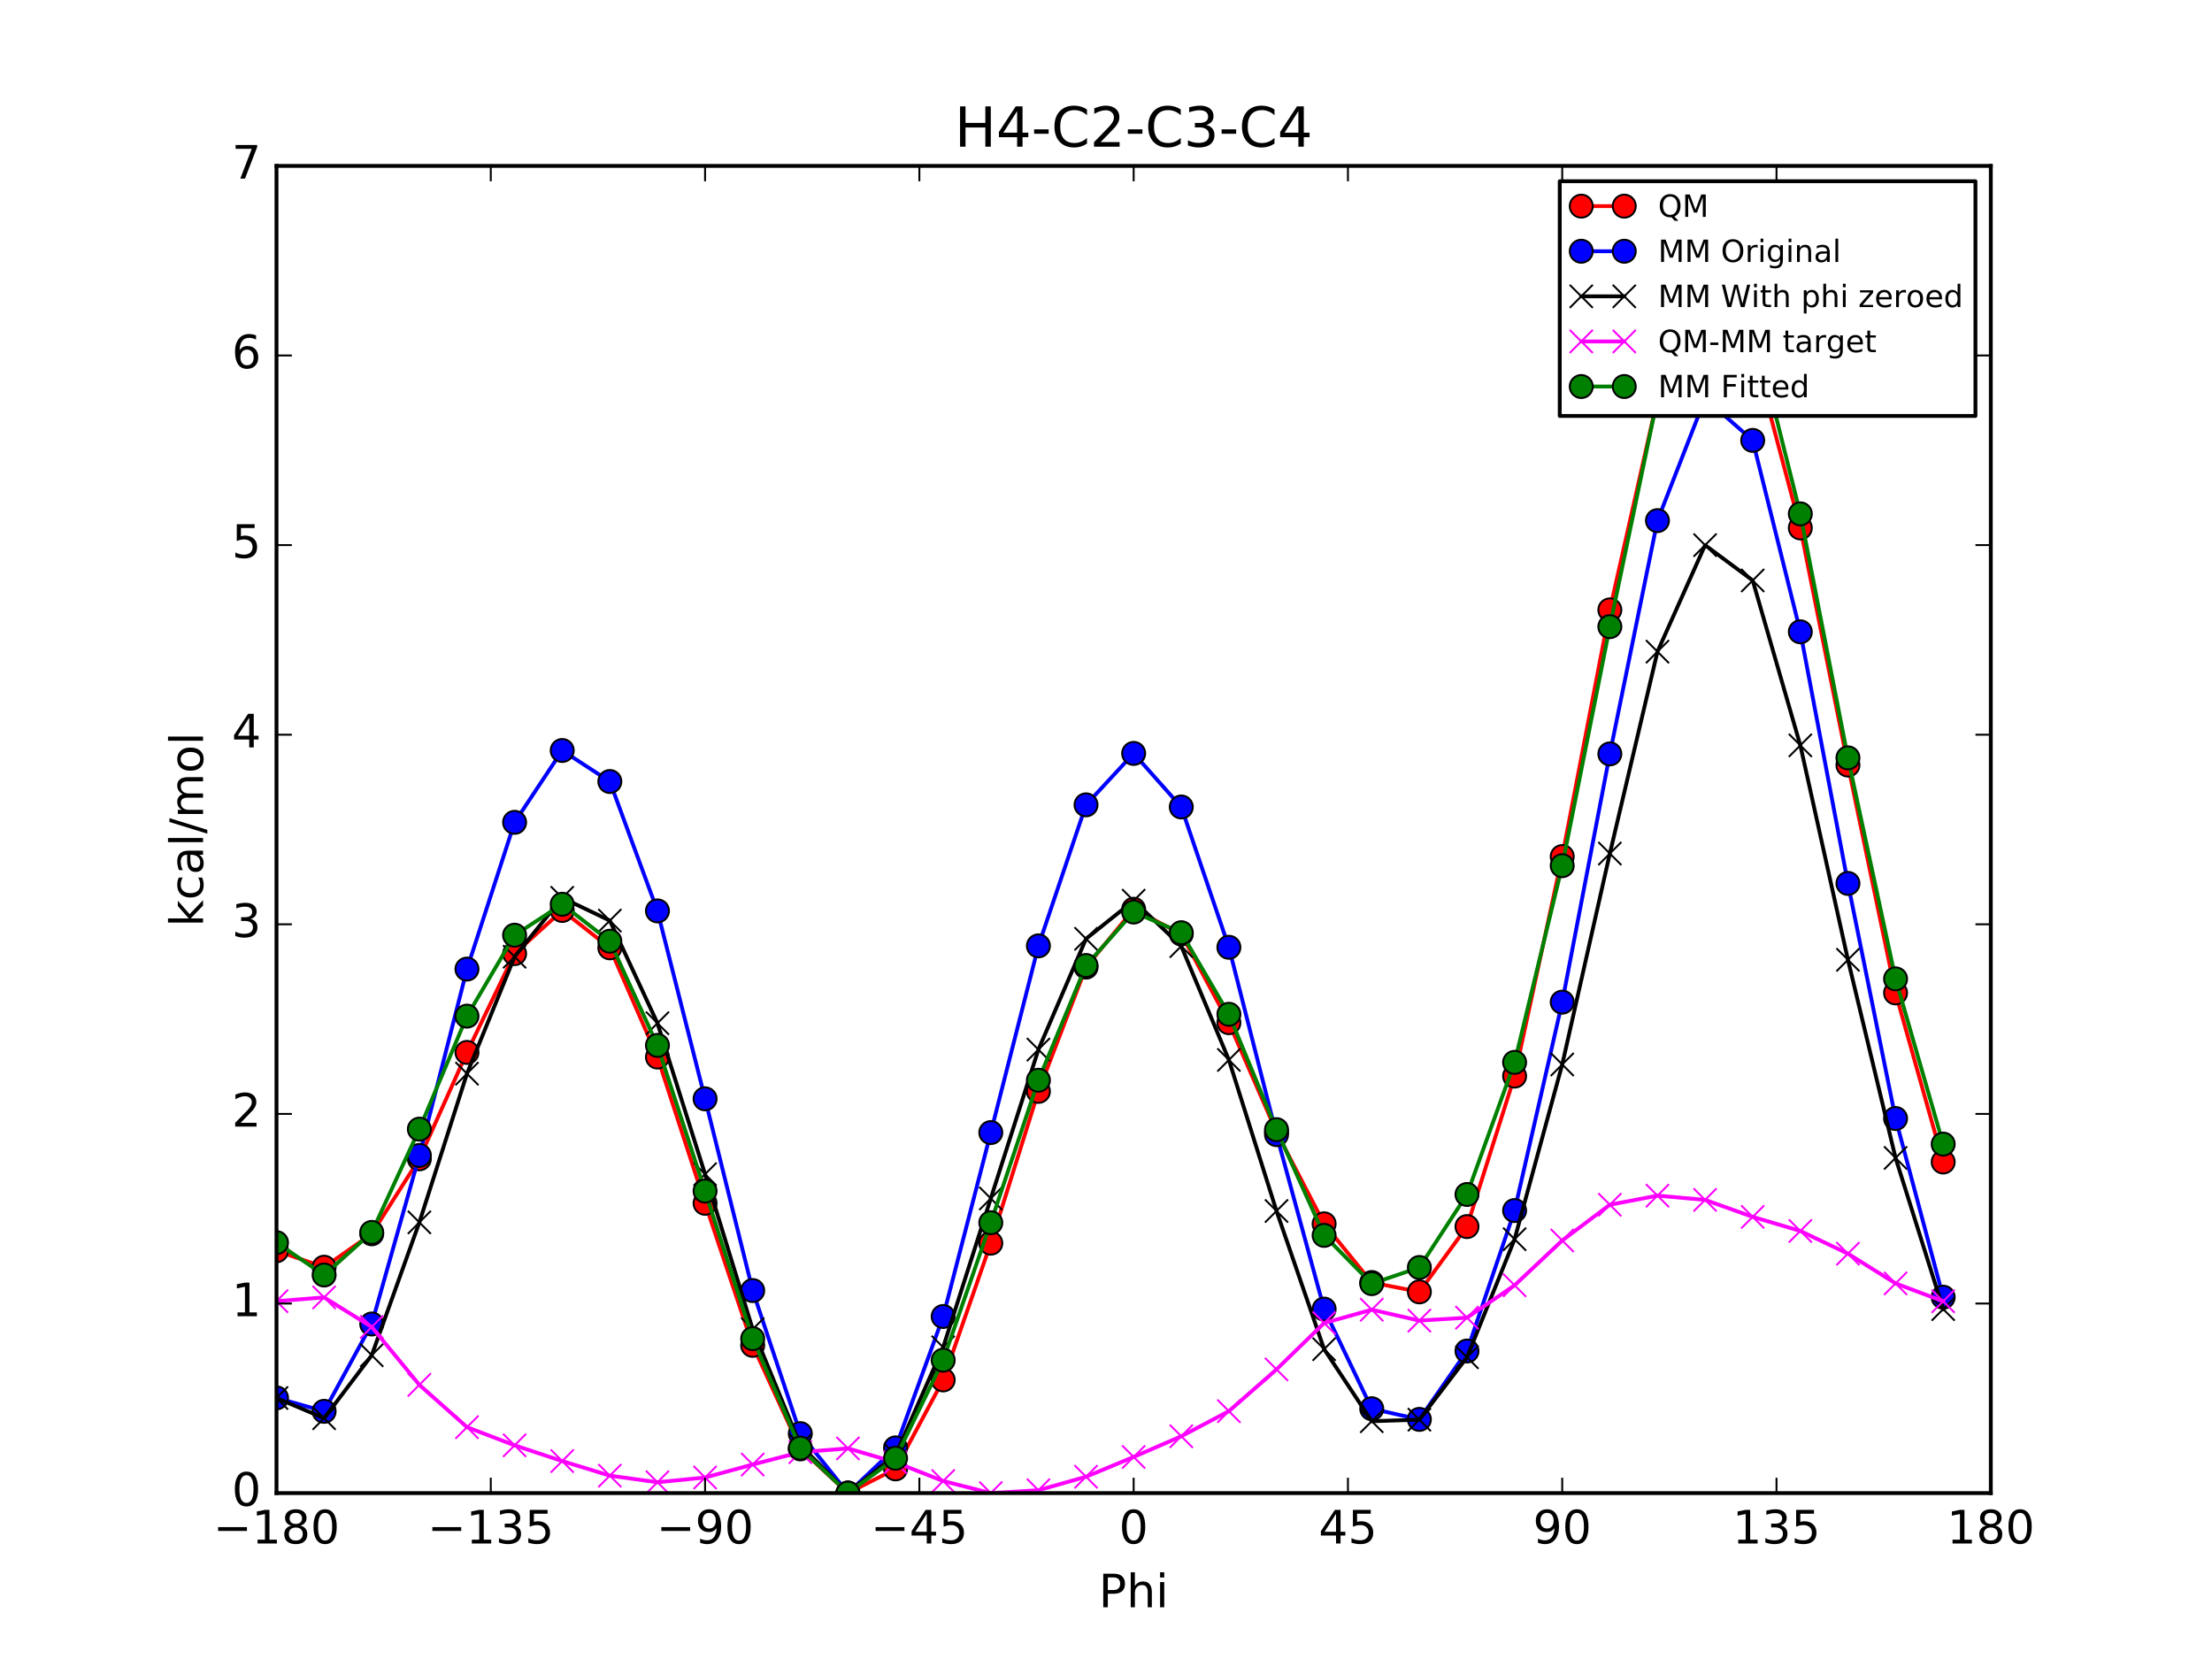 <?xml version="1.0" encoding="utf-8" standalone="no"?>
<!DOCTYPE svg PUBLIC "-//W3C//DTD SVG 1.1//EN"
  "http://www.w3.org/Graphics/SVG/1.1/DTD/svg11.dtd">
<!-- Created with matplotlib (http://matplotlib.org/) -->
<svg height="432pt" version="1.1" viewBox="0 0 576 432" width="576pt" xmlns="http://www.w3.org/2000/svg" xmlns:xlink="http://www.w3.org/1999/xlink">
 <defs>
  <style type="text/css">
*{stroke-linecap:butt;stroke-linejoin:round;stroke-miterlimit:100000;}
  </style>
 </defs>
 <g id="figure_1">
  <g id="patch_1">
   <path d="M 0 432 
L 576 432 
L 576 0 
L 0 0 
z
" style="fill:#ffffff;"/>
  </g>
  <g id="axes_1">
   <g id="patch_2">
    <path d="M 72 388.8 
L 518.4 388.8 
L 518.4 43.2 
L 72 43.2 
z
" style="fill:#ffffff;"/>
   </g>
   <g id="line2d_1">
    <path clip-path="url(#pa24bb2ac75)" d="M 72.001 325.702 
L 84.4 329.98 
L 96.8 321.279 
L 109.2 301.755 
L 121.6 274.045 
L 134 248.321 
L 146.4 237.086 
L 158.8 246.816 
L 171.2 275.254 
L 183.6 313.335 
L 196 350.327 
L 208.4 377.289 
L 220.8 388.8 
L 233.2 382.493 
L 245.6 359.33 
L 258 323.714 
L 270.4 284.196 
L 282.8 251.837 
L 295.2 236.767 
L 307.6 243.211 
L 320 266.309 
L 332.4 294.768 
L 344.8 318.684 
L 357.2 333.966 
L 369.6 336.401 
L 382 319.396 
L 394.4 280.214 
L 406.8 223.044 
L 419.2 158.812 
L 431.6 103.874 
L 444 77.238 
L 456.4 90.86 
L 468.8 137.468 
L 481.2 199.222 
L 493.6 258.554 
L 506 302.582 
" style="fill:none;stroke:#ff0000;stroke-linecap:square;"/>
    <defs>
     <path d="M 0 3 
C 0.796 3 1.559 2.684 2.121 2.121 
C 2.684 1.559 3 0.796 3 0 
C 3 -0.796 2.684 -1.559 2.121 -2.121 
C 1.559 -2.684 0.796 -3 0 -3 
C -0.796 -3 -1.559 -2.684 -2.121 -2.121 
C -2.684 -1.559 -3 -0.796 -3 0 
C -3 0.796 -2.684 1.559 -2.121 2.121 
C -1.559 2.684 -0.796 3 0 3 
z
" id="m7b9dcae4c7" style="stroke:#000000;stroke-width:0.5;"/>
    </defs>
    <g clip-path="url(#pa24bb2ac75)">
     <use style="fill:#ff0000;stroke:#000000;stroke-width:0.5;" x="72.001" xlink:href="#m7b9dcae4c7" y="325.702"/>
     <use style="fill:#ff0000;stroke:#000000;stroke-width:0.5;" x="84.4" xlink:href="#m7b9dcae4c7" y="329.98"/>
     <use style="fill:#ff0000;stroke:#000000;stroke-width:0.5;" x="96.8" xlink:href="#m7b9dcae4c7" y="321.279"/>
     <use style="fill:#ff0000;stroke:#000000;stroke-width:0.5;" x="109.2" xlink:href="#m7b9dcae4c7" y="301.755"/>
     <use style="fill:#ff0000;stroke:#000000;stroke-width:0.5;" x="121.6" xlink:href="#m7b9dcae4c7" y="274.045"/>
     <use style="fill:#ff0000;stroke:#000000;stroke-width:0.5;" x="134" xlink:href="#m7b9dcae4c7" y="248.321"/>
     <use style="fill:#ff0000;stroke:#000000;stroke-width:0.5;" x="146.4" xlink:href="#m7b9dcae4c7" y="237.086"/>
     <use style="fill:#ff0000;stroke:#000000;stroke-width:0.5;" x="158.8" xlink:href="#m7b9dcae4c7" y="246.816"/>
     <use style="fill:#ff0000;stroke:#000000;stroke-width:0.5;" x="171.2" xlink:href="#m7b9dcae4c7" y="275.254"/>
     <use style="fill:#ff0000;stroke:#000000;stroke-width:0.5;" x="183.6" xlink:href="#m7b9dcae4c7" y="313.335"/>
     <use style="fill:#ff0000;stroke:#000000;stroke-width:0.5;" x="196" xlink:href="#m7b9dcae4c7" y="350.327"/>
     <use style="fill:#ff0000;stroke:#000000;stroke-width:0.5;" x="208.4" xlink:href="#m7b9dcae4c7" y="377.289"/>
     <use style="fill:#ff0000;stroke:#000000;stroke-width:0.5;" x="220.8" xlink:href="#m7b9dcae4c7" y="388.8"/>
     <use style="fill:#ff0000;stroke:#000000;stroke-width:0.5;" x="233.2" xlink:href="#m7b9dcae4c7" y="382.493"/>
     <use style="fill:#ff0000;stroke:#000000;stroke-width:0.5;" x="245.6" xlink:href="#m7b9dcae4c7" y="359.33"/>
     <use style="fill:#ff0000;stroke:#000000;stroke-width:0.5;" x="258" xlink:href="#m7b9dcae4c7" y="323.714"/>
     <use style="fill:#ff0000;stroke:#000000;stroke-width:0.5;" x="270.4" xlink:href="#m7b9dcae4c7" y="284.196"/>
     <use style="fill:#ff0000;stroke:#000000;stroke-width:0.5;" x="282.8" xlink:href="#m7b9dcae4c7" y="251.837"/>
     <use style="fill:#ff0000;stroke:#000000;stroke-width:0.5;" x="295.2" xlink:href="#m7b9dcae4c7" y="236.767"/>
     <use style="fill:#ff0000;stroke:#000000;stroke-width:0.5;" x="307.6" xlink:href="#m7b9dcae4c7" y="243.211"/>
     <use style="fill:#ff0000;stroke:#000000;stroke-width:0.5;" x="320" xlink:href="#m7b9dcae4c7" y="266.309"/>
     <use style="fill:#ff0000;stroke:#000000;stroke-width:0.5;" x="332.4" xlink:href="#m7b9dcae4c7" y="294.768"/>
     <use style="fill:#ff0000;stroke:#000000;stroke-width:0.5;" x="344.8" xlink:href="#m7b9dcae4c7" y="318.684"/>
     <use style="fill:#ff0000;stroke:#000000;stroke-width:0.5;" x="357.2" xlink:href="#m7b9dcae4c7" y="333.966"/>
     <use style="fill:#ff0000;stroke:#000000;stroke-width:0.5;" x="369.6" xlink:href="#m7b9dcae4c7" y="336.401"/>
     <use style="fill:#ff0000;stroke:#000000;stroke-width:0.5;" x="382" xlink:href="#m7b9dcae4c7" y="319.396"/>
     <use style="fill:#ff0000;stroke:#000000;stroke-width:0.5;" x="394.4" xlink:href="#m7b9dcae4c7" y="280.214"/>
     <use style="fill:#ff0000;stroke:#000000;stroke-width:0.5;" x="406.8" xlink:href="#m7b9dcae4c7" y="223.044"/>
     <use style="fill:#ff0000;stroke:#000000;stroke-width:0.5;" x="419.2" xlink:href="#m7b9dcae4c7" y="158.812"/>
     <use style="fill:#ff0000;stroke:#000000;stroke-width:0.5;" x="431.6" xlink:href="#m7b9dcae4c7" y="103.874"/>
     <use style="fill:#ff0000;stroke:#000000;stroke-width:0.5;" x="444" xlink:href="#m7b9dcae4c7" y="77.238"/>
     <use style="fill:#ff0000;stroke:#000000;stroke-width:0.5;" x="456.4" xlink:href="#m7b9dcae4c7" y="90.86"/>
     <use style="fill:#ff0000;stroke:#000000;stroke-width:0.5;" x="468.8" xlink:href="#m7b9dcae4c7" y="137.468"/>
     <use style="fill:#ff0000;stroke:#000000;stroke-width:0.5;" x="481.2" xlink:href="#m7b9dcae4c7" y="199.222"/>
     <use style="fill:#ff0000;stroke:#000000;stroke-width:0.5;" x="493.6" xlink:href="#m7b9dcae4c7" y="258.554"/>
     <use style="fill:#ff0000;stroke:#000000;stroke-width:0.5;" x="506" xlink:href="#m7b9dcae4c7" y="302.582"/>
    </g>
   </g>
   <g id="line2d_2">
    <path clip-path="url(#pa24bb2ac75)" d="M 72.001 364.007 
L 84.4 367.505 
L 96.8 344.767 
L 109.2 300.874 
L 121.6 252.345 
L 134 214.135 
L 146.4 195.425 
L 158.8 203.505 
L 171.2 237.196 
L 183.6 286.13 
L 196 336.056 
L 208.4 373.312 
L 220.8 388.8 
L 233.2 377.024 
L 245.6 342.811 
L 258 294.916 
L 270.4 246.3 
L 282.8 209.579 
L 295.2 196.187 
L 307.6 210.136 
L 320 246.672 
L 332.4 295.452 
L 344.8 340.885 
L 357.2 366.83 
L 369.6 369.603 
L 382 351.805 
L 394.4 315.22 
L 406.8 260.954 
L 419.2 196.314 
L 431.6 135.568 
L 444 103.762 
L 456.4 114.676 
L 468.8 164.517 
L 481.2 230.038 
L 493.6 291.253 
L 506 337.783 
" style="fill:none;stroke:#0000ff;stroke-linecap:square;"/>
    <defs>
     <path d="M 0 3 
C 0.796 3 1.559 2.684 2.121 2.121 
C 2.684 1.559 3 0.796 3 0 
C 3 -0.796 2.684 -1.559 2.121 -2.121 
C 1.559 -2.684 0.796 -3 0 -3 
C -0.796 -3 -1.559 -2.684 -2.121 -2.121 
C -2.684 -1.559 -3 -0.796 -3 0 
C -3 0.796 -2.684 1.559 -2.121 2.121 
C -1.559 2.684 -0.796 3 0 3 
z
" id="m15b3f50409" style="stroke:#000000;stroke-width:0.5;"/>
    </defs>
    <g clip-path="url(#pa24bb2ac75)">
     <use style="fill:#0000ff;stroke:#000000;stroke-width:0.5;" x="72.001" xlink:href="#m15b3f50409" y="364.007"/>
     <use style="fill:#0000ff;stroke:#000000;stroke-width:0.5;" x="84.4" xlink:href="#m15b3f50409" y="367.505"/>
     <use style="fill:#0000ff;stroke:#000000;stroke-width:0.5;" x="96.8" xlink:href="#m15b3f50409" y="344.767"/>
     <use style="fill:#0000ff;stroke:#000000;stroke-width:0.5;" x="109.2" xlink:href="#m15b3f50409" y="300.874"/>
     <use style="fill:#0000ff;stroke:#000000;stroke-width:0.5;" x="121.6" xlink:href="#m15b3f50409" y="252.345"/>
     <use style="fill:#0000ff;stroke:#000000;stroke-width:0.5;" x="134" xlink:href="#m15b3f50409" y="214.135"/>
     <use style="fill:#0000ff;stroke:#000000;stroke-width:0.5;" x="146.4" xlink:href="#m15b3f50409" y="195.425"/>
     <use style="fill:#0000ff;stroke:#000000;stroke-width:0.5;" x="158.8" xlink:href="#m15b3f50409" y="203.505"/>
     <use style="fill:#0000ff;stroke:#000000;stroke-width:0.5;" x="171.2" xlink:href="#m15b3f50409" y="237.196"/>
     <use style="fill:#0000ff;stroke:#000000;stroke-width:0.5;" x="183.6" xlink:href="#m15b3f50409" y="286.13"/>
     <use style="fill:#0000ff;stroke:#000000;stroke-width:0.5;" x="196" xlink:href="#m15b3f50409" y="336.056"/>
     <use style="fill:#0000ff;stroke:#000000;stroke-width:0.5;" x="208.4" xlink:href="#m15b3f50409" y="373.312"/>
     <use style="fill:#0000ff;stroke:#000000;stroke-width:0.5;" x="220.8" xlink:href="#m15b3f50409" y="388.8"/>
     <use style="fill:#0000ff;stroke:#000000;stroke-width:0.5;" x="233.2" xlink:href="#m15b3f50409" y="377.024"/>
     <use style="fill:#0000ff;stroke:#000000;stroke-width:0.5;" x="245.6" xlink:href="#m15b3f50409" y="342.811"/>
     <use style="fill:#0000ff;stroke:#000000;stroke-width:0.5;" x="258" xlink:href="#m15b3f50409" y="294.916"/>
     <use style="fill:#0000ff;stroke:#000000;stroke-width:0.5;" x="270.4" xlink:href="#m15b3f50409" y="246.3"/>
     <use style="fill:#0000ff;stroke:#000000;stroke-width:0.5;" x="282.8" xlink:href="#m15b3f50409" y="209.579"/>
     <use style="fill:#0000ff;stroke:#000000;stroke-width:0.5;" x="295.2" xlink:href="#m15b3f50409" y="196.187"/>
     <use style="fill:#0000ff;stroke:#000000;stroke-width:0.5;" x="307.6" xlink:href="#m15b3f50409" y="210.136"/>
     <use style="fill:#0000ff;stroke:#000000;stroke-width:0.5;" x="320" xlink:href="#m15b3f50409" y="246.672"/>
     <use style="fill:#0000ff;stroke:#000000;stroke-width:0.5;" x="332.4" xlink:href="#m15b3f50409" y="295.452"/>
     <use style="fill:#0000ff;stroke:#000000;stroke-width:0.5;" x="344.8" xlink:href="#m15b3f50409" y="340.885"/>
     <use style="fill:#0000ff;stroke:#000000;stroke-width:0.5;" x="357.2" xlink:href="#m15b3f50409" y="366.83"/>
     <use style="fill:#0000ff;stroke:#000000;stroke-width:0.5;" x="369.6" xlink:href="#m15b3f50409" y="369.603"/>
     <use style="fill:#0000ff;stroke:#000000;stroke-width:0.5;" x="382" xlink:href="#m15b3f50409" y="351.805"/>
     <use style="fill:#0000ff;stroke:#000000;stroke-width:0.5;" x="394.4" xlink:href="#m15b3f50409" y="315.22"/>
     <use style="fill:#0000ff;stroke:#000000;stroke-width:0.5;" x="406.8" xlink:href="#m15b3f50409" y="260.954"/>
     <use style="fill:#0000ff;stroke:#000000;stroke-width:0.5;" x="419.2" xlink:href="#m15b3f50409" y="196.314"/>
     <use style="fill:#0000ff;stroke:#000000;stroke-width:0.5;" x="431.6" xlink:href="#m15b3f50409" y="135.568"/>
     <use style="fill:#0000ff;stroke:#000000;stroke-width:0.5;" x="444" xlink:href="#m15b3f50409" y="103.762"/>
     <use style="fill:#0000ff;stroke:#000000;stroke-width:0.5;" x="456.4" xlink:href="#m15b3f50409" y="114.676"/>
     <use style="fill:#0000ff;stroke:#000000;stroke-width:0.5;" x="468.8" xlink:href="#m15b3f50409" y="164.517"/>
     <use style="fill:#0000ff;stroke:#000000;stroke-width:0.5;" x="481.2" xlink:href="#m15b3f50409" y="230.038"/>
     <use style="fill:#0000ff;stroke:#000000;stroke-width:0.5;" x="493.6" xlink:href="#m15b3f50409" y="291.253"/>
     <use style="fill:#0000ff;stroke:#000000;stroke-width:0.5;" x="506" xlink:href="#m15b3f50409" y="337.783"/>
    </g>
   </g>
   <g id="line2d_3">
    <path clip-path="url(#pa24bb2ac75)" d="M 72.001 364.039 
L 84.4 369.301 
L 96.8 352.906 
L 109.2 318.3 
L 121.6 279.575 
L 134 249.123 
L 146.4 233.786 
L 158.8 239.722 
L 171.2 266.44 
L 183.6 305.758 
L 196 346.128 
L 208.4 376.309 
L 220.8 388.8 
L 233.2 378.867 
L 245.6 350.832 
L 258 312.075 
L 270.4 273.307 
L 282.8 244.458 
L 295.2 234.538 
L 307.6 246.372 
L 320 276.003 
L 332.4 315.341 
L 344.8 351.328 
L 357.2 370.082 
L 369.6 369.68 
L 382 353.437 
L 394.4 322.684 
L 406.8 277.186 
L 419.2 222.26 
L 431.6 169.689 
L 444 141.95 
L 456.4 151.148 
L 468.8 194.088 
L 481.2 249.928 
L 493.6 301.52 
L 506 340.896 
" style="fill:none;stroke:#000000;stroke-linecap:square;"/>
    <defs>
     <path d="M -3 3 
L 3 -3 
M -3 -3 
L 3 3 
" id="m442ed55a92" style="stroke:#000000;stroke-width:0.5;"/>
    </defs>
    <g clip-path="url(#pa24bb2ac75)">
     <use style="stroke:#000000;stroke-width:0.5;" x="72.001" xlink:href="#m442ed55a92" y="364.039"/>
     <use style="stroke:#000000;stroke-width:0.5;" x="84.4" xlink:href="#m442ed55a92" y="369.301"/>
     <use style="stroke:#000000;stroke-width:0.5;" x="96.8" xlink:href="#m442ed55a92" y="352.906"/>
     <use style="stroke:#000000;stroke-width:0.5;" x="109.2" xlink:href="#m442ed55a92" y="318.3"/>
     <use style="stroke:#000000;stroke-width:0.5;" x="121.6" xlink:href="#m442ed55a92" y="279.575"/>
     <use style="stroke:#000000;stroke-width:0.5;" x="134" xlink:href="#m442ed55a92" y="249.123"/>
     <use style="stroke:#000000;stroke-width:0.5;" x="146.4" xlink:href="#m442ed55a92" y="233.786"/>
     <use style="stroke:#000000;stroke-width:0.5;" x="158.8" xlink:href="#m442ed55a92" y="239.722"/>
     <use style="stroke:#000000;stroke-width:0.5;" x="171.2" xlink:href="#m442ed55a92" y="266.44"/>
     <use style="stroke:#000000;stroke-width:0.5;" x="183.6" xlink:href="#m442ed55a92" y="305.758"/>
     <use style="stroke:#000000;stroke-width:0.5;" x="196" xlink:href="#m442ed55a92" y="346.128"/>
     <use style="stroke:#000000;stroke-width:0.5;" x="208.4" xlink:href="#m442ed55a92" y="376.309"/>
     <use style="stroke:#000000;stroke-width:0.5;" x="220.8" xlink:href="#m442ed55a92" y="388.8"/>
     <use style="stroke:#000000;stroke-width:0.5;" x="233.2" xlink:href="#m442ed55a92" y="378.867"/>
     <use style="stroke:#000000;stroke-width:0.5;" x="245.6" xlink:href="#m442ed55a92" y="350.832"/>
     <use style="stroke:#000000;stroke-width:0.5;" x="258" xlink:href="#m442ed55a92" y="312.075"/>
     <use style="stroke:#000000;stroke-width:0.5;" x="270.4" xlink:href="#m442ed55a92" y="273.307"/>
     <use style="stroke:#000000;stroke-width:0.5;" x="282.8" xlink:href="#m442ed55a92" y="244.458"/>
     <use style="stroke:#000000;stroke-width:0.5;" x="295.2" xlink:href="#m442ed55a92" y="234.538"/>
     <use style="stroke:#000000;stroke-width:0.5;" x="307.6" xlink:href="#m442ed55a92" y="246.372"/>
     <use style="stroke:#000000;stroke-width:0.5;" x="320" xlink:href="#m442ed55a92" y="276.003"/>
     <use style="stroke:#000000;stroke-width:0.5;" x="332.4" xlink:href="#m442ed55a92" y="315.341"/>
     <use style="stroke:#000000;stroke-width:0.5;" x="344.8" xlink:href="#m442ed55a92" y="351.328"/>
     <use style="stroke:#000000;stroke-width:0.5;" x="357.2" xlink:href="#m442ed55a92" y="370.082"/>
     <use style="stroke:#000000;stroke-width:0.5;" x="369.6" xlink:href="#m442ed55a92" y="369.68"/>
     <use style="stroke:#000000;stroke-width:0.5;" x="382" xlink:href="#m442ed55a92" y="353.437"/>
     <use style="stroke:#000000;stroke-width:0.5;" x="394.4" xlink:href="#m442ed55a92" y="322.684"/>
     <use style="stroke:#000000;stroke-width:0.5;" x="406.8" xlink:href="#m442ed55a92" y="277.186"/>
     <use style="stroke:#000000;stroke-width:0.5;" x="419.2" xlink:href="#m442ed55a92" y="222.26"/>
     <use style="stroke:#000000;stroke-width:0.5;" x="431.6" xlink:href="#m442ed55a92" y="169.689"/>
     <use style="stroke:#000000;stroke-width:0.5;" x="444" xlink:href="#m442ed55a92" y="141.95"/>
     <use style="stroke:#000000;stroke-width:0.5;" x="456.4" xlink:href="#m442ed55a92" y="151.148"/>
     <use style="stroke:#000000;stroke-width:0.5;" x="468.8" xlink:href="#m442ed55a92" y="194.088"/>
     <use style="stroke:#000000;stroke-width:0.5;" x="481.2" xlink:href="#m442ed55a92" y="249.928"/>
     <use style="stroke:#000000;stroke-width:0.5;" x="493.6" xlink:href="#m442ed55a92" y="301.52"/>
     <use style="stroke:#000000;stroke-width:0.5;" x="506" xlink:href="#m442ed55a92" y="340.896"/>
    </g>
   </g>
   <g id="line2d_4">
    <path clip-path="url(#pa24bb2ac75)" d="M 72.001 338.823 
L 84.4 337.84 
L 96.8 345.534 
L 109.2 360.616 
L 121.6 371.631 
L 134 376.359 
L 146.4 380.46 
L 158.8 384.255 
L 171.2 385.975 
L 183.6 384.738 
L 196 381.359 
L 208.4 378.141 
L 220.8 377.161 
L 233.2 380.786 
L 245.6 385.659 
L 258 388.8 
L 270.4 388.05 
L 282.8 384.54 
L 295.2 379.39 
L 307.6 374 
L 320 367.467 
L 332.4 356.588 
L 344.8 344.517 
L 357.2 341.045 
L 369.6 343.882 
L 382 343.121 
L 394.4 334.691 
L 406.8 323.019 
L 419.2 313.712 
L 431.6 311.346 
L 444 312.448 
L 456.4 316.873 
L 468.8 320.541 
L 481.2 326.454 
L 493.6 334.195 
L 506 338.846 
" style="fill:none;stroke:#ff00ff;stroke-linecap:square;"/>
    <defs>
     <path d="M -3 3 
L 3 -3 
M -3 -3 
L 3 3 
" id="m77c1d9d7ff" style="stroke:#ff00ff;stroke-width:0.5;"/>
    </defs>
    <g clip-path="url(#pa24bb2ac75)">
     <use style="fill:#ff00ff;stroke:#ff00ff;stroke-width:0.5;" x="72.001" xlink:href="#m77c1d9d7ff" y="338.823"/>
     <use style="fill:#ff00ff;stroke:#ff00ff;stroke-width:0.5;" x="84.4" xlink:href="#m77c1d9d7ff" y="337.84"/>
     <use style="fill:#ff00ff;stroke:#ff00ff;stroke-width:0.5;" x="96.8" xlink:href="#m77c1d9d7ff" y="345.534"/>
     <use style="fill:#ff00ff;stroke:#ff00ff;stroke-width:0.5;" x="109.2" xlink:href="#m77c1d9d7ff" y="360.616"/>
     <use style="fill:#ff00ff;stroke:#ff00ff;stroke-width:0.5;" x="121.6" xlink:href="#m77c1d9d7ff" y="371.631"/>
     <use style="fill:#ff00ff;stroke:#ff00ff;stroke-width:0.5;" x="134" xlink:href="#m77c1d9d7ff" y="376.359"/>
     <use style="fill:#ff00ff;stroke:#ff00ff;stroke-width:0.5;" x="146.4" xlink:href="#m77c1d9d7ff" y="380.46"/>
     <use style="fill:#ff00ff;stroke:#ff00ff;stroke-width:0.5;" x="158.8" xlink:href="#m77c1d9d7ff" y="384.255"/>
     <use style="fill:#ff00ff;stroke:#ff00ff;stroke-width:0.5;" x="171.2" xlink:href="#m77c1d9d7ff" y="385.975"/>
     <use style="fill:#ff00ff;stroke:#ff00ff;stroke-width:0.5;" x="183.6" xlink:href="#m77c1d9d7ff" y="384.738"/>
     <use style="fill:#ff00ff;stroke:#ff00ff;stroke-width:0.5;" x="196" xlink:href="#m77c1d9d7ff" y="381.359"/>
     <use style="fill:#ff00ff;stroke:#ff00ff;stroke-width:0.5;" x="208.4" xlink:href="#m77c1d9d7ff" y="378.141"/>
     <use style="fill:#ff00ff;stroke:#ff00ff;stroke-width:0.5;" x="220.8" xlink:href="#m77c1d9d7ff" y="377.161"/>
     <use style="fill:#ff00ff;stroke:#ff00ff;stroke-width:0.5;" x="233.2" xlink:href="#m77c1d9d7ff" y="380.786"/>
     <use style="fill:#ff00ff;stroke:#ff00ff;stroke-width:0.5;" x="245.6" xlink:href="#m77c1d9d7ff" y="385.659"/>
     <use style="fill:#ff00ff;stroke:#ff00ff;stroke-width:0.5;" x="258" xlink:href="#m77c1d9d7ff" y="388.8"/>
     <use style="fill:#ff00ff;stroke:#ff00ff;stroke-width:0.5;" x="270.4" xlink:href="#m77c1d9d7ff" y="388.05"/>
     <use style="fill:#ff00ff;stroke:#ff00ff;stroke-width:0.5;" x="282.8" xlink:href="#m77c1d9d7ff" y="384.54"/>
     <use style="fill:#ff00ff;stroke:#ff00ff;stroke-width:0.5;" x="295.2" xlink:href="#m77c1d9d7ff" y="379.39"/>
     <use style="fill:#ff00ff;stroke:#ff00ff;stroke-width:0.5;" x="307.6" xlink:href="#m77c1d9d7ff" y="374"/>
     <use style="fill:#ff00ff;stroke:#ff00ff;stroke-width:0.5;" x="320" xlink:href="#m77c1d9d7ff" y="367.467"/>
     <use style="fill:#ff00ff;stroke:#ff00ff;stroke-width:0.5;" x="332.4" xlink:href="#m77c1d9d7ff" y="356.588"/>
     <use style="fill:#ff00ff;stroke:#ff00ff;stroke-width:0.5;" x="344.8" xlink:href="#m77c1d9d7ff" y="344.517"/>
     <use style="fill:#ff00ff;stroke:#ff00ff;stroke-width:0.5;" x="357.2" xlink:href="#m77c1d9d7ff" y="341.045"/>
     <use style="fill:#ff00ff;stroke:#ff00ff;stroke-width:0.5;" x="369.6" xlink:href="#m77c1d9d7ff" y="343.882"/>
     <use style="fill:#ff00ff;stroke:#ff00ff;stroke-width:0.5;" x="382" xlink:href="#m77c1d9d7ff" y="343.121"/>
     <use style="fill:#ff00ff;stroke:#ff00ff;stroke-width:0.5;" x="394.4" xlink:href="#m77c1d9d7ff" y="334.691"/>
     <use style="fill:#ff00ff;stroke:#ff00ff;stroke-width:0.5;" x="406.8" xlink:href="#m77c1d9d7ff" y="323.019"/>
     <use style="fill:#ff00ff;stroke:#ff00ff;stroke-width:0.5;" x="419.2" xlink:href="#m77c1d9d7ff" y="313.712"/>
     <use style="fill:#ff00ff;stroke:#ff00ff;stroke-width:0.5;" x="431.6" xlink:href="#m77c1d9d7ff" y="311.346"/>
     <use style="fill:#ff00ff;stroke:#ff00ff;stroke-width:0.5;" x="444" xlink:href="#m77c1d9d7ff" y="312.448"/>
     <use style="fill:#ff00ff;stroke:#ff00ff;stroke-width:0.5;" x="456.4" xlink:href="#m77c1d9d7ff" y="316.873"/>
     <use style="fill:#ff00ff;stroke:#ff00ff;stroke-width:0.5;" x="468.8" xlink:href="#m77c1d9d7ff" y="320.541"/>
     <use style="fill:#ff00ff;stroke:#ff00ff;stroke-width:0.5;" x="481.2" xlink:href="#m77c1d9d7ff" y="326.454"/>
     <use style="fill:#ff00ff;stroke:#ff00ff;stroke-width:0.5;" x="493.6" xlink:href="#m77c1d9d7ff" y="334.195"/>
     <use style="fill:#ff00ff;stroke:#ff00ff;stroke-width:0.5;" x="506" xlink:href="#m77c1d9d7ff" y="338.846"/>
    </g>
   </g>
   <g id="line2d_5">
    <path clip-path="url(#pa24bb2ac75)" d="M 72.001 323.587 
L 84.4 332.011 
L 96.8 320.914 
L 109.2 294.027 
L 121.6 264.601 
L 134 243.522 
L 146.4 235.462 
L 158.8 245.088 
L 171.2 272.219 
L 183.6 310.149 
L 196 348.583 
L 208.4 377.09 
L 220.8 388.8 
L 233.2 379.723 
L 245.6 354.186 
L 258 318.394 
L 270.4 281.291 
L 282.8 251.41 
L 295.2 237.495 
L 307.6 242.873 
L 320 264.116 
L 332.4 294.159 
L 344.8 321.691 
L 357.2 334.259 
L 369.6 330.05 
L 382 311.037 
L 394.4 276.632 
L 406.8 225.426 
L 419.2 163.176 
L 431.6 103.759 
L 444 72.697 
L 456.4 84.184 
L 468.8 133.811 
L 481.2 197.341 
L 493.6 254.894 
L 506 297.923 
" style="fill:none;stroke:#008000;stroke-linecap:square;"/>
    <defs>
     <path d="M 0 3 
C 0.796 3 1.559 2.684 2.121 2.121 
C 2.684 1.559 3 0.796 3 0 
C 3 -0.796 2.684 -1.559 2.121 -2.121 
C 1.559 -2.684 0.796 -3 0 -3 
C -0.796 -3 -1.559 -2.684 -2.121 -2.121 
C -2.684 -1.559 -3 -0.796 -3 0 
C -3 0.796 -2.684 1.559 -2.121 2.121 
C -1.559 2.684 -0.796 3 0 3 
z
" id="m6fa67afd11" style="stroke:#000000;stroke-width:0.5;"/>
    </defs>
    <g clip-path="url(#pa24bb2ac75)">
     <use style="fill:#008000;stroke:#000000;stroke-width:0.5;" x="72.001" xlink:href="#m6fa67afd11" y="323.587"/>
     <use style="fill:#008000;stroke:#000000;stroke-width:0.5;" x="84.4" xlink:href="#m6fa67afd11" y="332.011"/>
     <use style="fill:#008000;stroke:#000000;stroke-width:0.5;" x="96.8" xlink:href="#m6fa67afd11" y="320.914"/>
     <use style="fill:#008000;stroke:#000000;stroke-width:0.5;" x="109.2" xlink:href="#m6fa67afd11" y="294.027"/>
     <use style="fill:#008000;stroke:#000000;stroke-width:0.5;" x="121.6" xlink:href="#m6fa67afd11" y="264.601"/>
     <use style="fill:#008000;stroke:#000000;stroke-width:0.5;" x="134" xlink:href="#m6fa67afd11" y="243.522"/>
     <use style="fill:#008000;stroke:#000000;stroke-width:0.5;" x="146.4" xlink:href="#m6fa67afd11" y="235.462"/>
     <use style="fill:#008000;stroke:#000000;stroke-width:0.5;" x="158.8" xlink:href="#m6fa67afd11" y="245.088"/>
     <use style="fill:#008000;stroke:#000000;stroke-width:0.5;" x="171.2" xlink:href="#m6fa67afd11" y="272.219"/>
     <use style="fill:#008000;stroke:#000000;stroke-width:0.5;" x="183.6" xlink:href="#m6fa67afd11" y="310.149"/>
     <use style="fill:#008000;stroke:#000000;stroke-width:0.5;" x="196" xlink:href="#m6fa67afd11" y="348.583"/>
     <use style="fill:#008000;stroke:#000000;stroke-width:0.5;" x="208.4" xlink:href="#m6fa67afd11" y="377.09"/>
     <use style="fill:#008000;stroke:#000000;stroke-width:0.5;" x="220.8" xlink:href="#m6fa67afd11" y="388.8"/>
     <use style="fill:#008000;stroke:#000000;stroke-width:0.5;" x="233.2" xlink:href="#m6fa67afd11" y="379.723"/>
     <use style="fill:#008000;stroke:#000000;stroke-width:0.5;" x="245.6" xlink:href="#m6fa67afd11" y="354.186"/>
     <use style="fill:#008000;stroke:#000000;stroke-width:0.5;" x="258" xlink:href="#m6fa67afd11" y="318.394"/>
     <use style="fill:#008000;stroke:#000000;stroke-width:0.5;" x="270.4" xlink:href="#m6fa67afd11" y="281.291"/>
     <use style="fill:#008000;stroke:#000000;stroke-width:0.5;" x="282.8" xlink:href="#m6fa67afd11" y="251.41"/>
     <use style="fill:#008000;stroke:#000000;stroke-width:0.5;" x="295.2" xlink:href="#m6fa67afd11" y="237.495"/>
     <use style="fill:#008000;stroke:#000000;stroke-width:0.5;" x="307.6" xlink:href="#m6fa67afd11" y="242.873"/>
     <use style="fill:#008000;stroke:#000000;stroke-width:0.5;" x="320" xlink:href="#m6fa67afd11" y="264.116"/>
     <use style="fill:#008000;stroke:#000000;stroke-width:0.5;" x="332.4" xlink:href="#m6fa67afd11" y="294.159"/>
     <use style="fill:#008000;stroke:#000000;stroke-width:0.5;" x="344.8" xlink:href="#m6fa67afd11" y="321.691"/>
     <use style="fill:#008000;stroke:#000000;stroke-width:0.5;" x="357.2" xlink:href="#m6fa67afd11" y="334.259"/>
     <use style="fill:#008000;stroke:#000000;stroke-width:0.5;" x="369.6" xlink:href="#m6fa67afd11" y="330.05"/>
     <use style="fill:#008000;stroke:#000000;stroke-width:0.5;" x="382" xlink:href="#m6fa67afd11" y="311.037"/>
     <use style="fill:#008000;stroke:#000000;stroke-width:0.5;" x="394.4" xlink:href="#m6fa67afd11" y="276.632"/>
     <use style="fill:#008000;stroke:#000000;stroke-width:0.5;" x="406.8" xlink:href="#m6fa67afd11" y="225.426"/>
     <use style="fill:#008000;stroke:#000000;stroke-width:0.5;" x="419.2" xlink:href="#m6fa67afd11" y="163.176"/>
     <use style="fill:#008000;stroke:#000000;stroke-width:0.5;" x="431.6" xlink:href="#m6fa67afd11" y="103.759"/>
     <use style="fill:#008000;stroke:#000000;stroke-width:0.5;" x="444" xlink:href="#m6fa67afd11" y="72.697"/>
     <use style="fill:#008000;stroke:#000000;stroke-width:0.5;" x="456.4" xlink:href="#m6fa67afd11" y="84.184"/>
     <use style="fill:#008000;stroke:#000000;stroke-width:0.5;" x="468.8" xlink:href="#m6fa67afd11" y="133.811"/>
     <use style="fill:#008000;stroke:#000000;stroke-width:0.5;" x="481.2" xlink:href="#m6fa67afd11" y="197.341"/>
     <use style="fill:#008000;stroke:#000000;stroke-width:0.5;" x="493.6" xlink:href="#m6fa67afd11" y="254.894"/>
     <use style="fill:#008000;stroke:#000000;stroke-width:0.5;" x="506" xlink:href="#m6fa67afd11" y="297.923"/>
    </g>
   </g>
   <g id="patch_3">
    <path d="M 72 388.8 
L 72 43.2 
" style="fill:none;stroke:#000000;stroke-linecap:square;stroke-linejoin:miter;"/>
   </g>
   <g id="patch_4">
    <path d="M 72 388.8 
L 518.4 388.8 
" style="fill:none;stroke:#000000;stroke-linecap:square;stroke-linejoin:miter;"/>
   </g>
   <g id="patch_5">
    <path d="M 72 43.2 
L 518.4 43.2 
" style="fill:none;stroke:#000000;stroke-linecap:square;stroke-linejoin:miter;"/>
   </g>
   <g id="patch_6">
    <path d="M 518.4 388.8 
L 518.4 43.2 
" style="fill:none;stroke:#000000;stroke-linecap:square;stroke-linejoin:miter;"/>
   </g>
   <g id="matplotlib.axis_1">
    <g id="xtick_1">
     <g id="line2d_6">
      <defs>
       <path d="M 0 0 
L 0 -4 
" id="m443a820f4a" style="stroke:#000000;stroke-width:0.5;"/>
      </defs>
      <g>
       <use style="stroke:#000000;stroke-width:0.5;" x="72.0" xlink:href="#m443a820f4a" y="388.8"/>
      </g>
     </g>
     <g id="line2d_7">
      <defs>
       <path d="M 0 0 
L 0 4 
" id="m8d184e5a05" style="stroke:#000000;stroke-width:0.5;"/>
      </defs>
      <g>
       <use style="stroke:#000000;stroke-width:0.5;" x="72.0" xlink:href="#m8d184e5a05" y="43.2"/>
      </g>
     </g>
     <g id="text_1">
      <!-- −180 -->
      <defs>
       <path d="M 31.781 66.406 
Q 24.172 66.406 20.328 58.906 
Q 16.5 51.422 16.5 36.375 
Q 16.5 21.391 20.328 13.891 
Q 24.172 6.391 31.781 6.391 
Q 39.453 6.391 43.281 13.891 
Q 47.125 21.391 47.125 36.375 
Q 47.125 51.422 43.281 58.906 
Q 39.453 66.406 31.781 66.406 
M 31.781 74.219 
Q 44.047 74.219 50.516 64.516 
Q 56.984 54.828 56.984 36.375 
Q 56.984 17.969 50.516 8.266 
Q 44.047 -1.422 31.781 -1.422 
Q 19.531 -1.422 13.062 8.266 
Q 6.594 17.969 6.594 36.375 
Q 6.594 54.828 13.062 64.516 
Q 19.531 74.219 31.781 74.219 
" id="BitstreamVeraSans-Roman-30"/>
       <path d="M 10.594 35.5 
L 73.188 35.5 
L 73.188 27.203 
L 10.594 27.203 
z
" id="BitstreamVeraSans-Roman-2212"/>
       <path d="M 31.781 34.625 
Q 24.75 34.625 20.719 30.859 
Q 16.703 27.094 16.703 20.516 
Q 16.703 13.922 20.719 10.156 
Q 24.75 6.391 31.781 6.391 
Q 38.812 6.391 42.859 10.172 
Q 46.922 13.969 46.922 20.516 
Q 46.922 27.094 42.891 30.859 
Q 38.875 34.625 31.781 34.625 
M 21.922 38.812 
Q 15.578 40.375 12.031 44.719 
Q 8.5 49.078 8.5 55.328 
Q 8.5 64.062 14.719 69.141 
Q 20.953 74.219 31.781 74.219 
Q 42.672 74.219 48.875 69.141 
Q 55.078 64.062 55.078 55.328 
Q 55.078 49.078 51.531 44.719 
Q 48 40.375 41.703 38.812 
Q 48.828 37.156 52.797 32.312 
Q 56.781 27.484 56.781 20.516 
Q 56.781 9.906 50.312 4.234 
Q 43.844 -1.422 31.781 -1.422 
Q 19.734 -1.422 13.25 4.234 
Q 6.781 9.906 6.781 20.516 
Q 6.781 27.484 10.781 32.312 
Q 14.797 37.156 21.922 38.812 
M 18.312 54.391 
Q 18.312 48.734 21.844 45.562 
Q 25.391 42.391 31.781 42.391 
Q 38.141 42.391 41.719 45.562 
Q 45.312 48.734 45.312 54.391 
Q 45.312 60.062 41.719 63.234 
Q 38.141 66.406 31.781 66.406 
Q 25.391 66.406 21.844 63.234 
Q 18.312 60.062 18.312 54.391 
" id="BitstreamVeraSans-Roman-38"/>
       <path d="M 12.406 8.297 
L 28.516 8.297 
L 28.516 63.922 
L 10.984 60.406 
L 10.984 69.391 
L 28.422 72.906 
L 38.281 72.906 
L 38.281 8.297 
L 54.391 8.297 
L 54.391 0 
L 12.406 0 
z
" id="BitstreamVeraSans-Roman-31"/>
      </defs>
      <g transform="translate(55.52 401.918)scale(0.12 -0.12)">
       <use xlink:href="#BitstreamVeraSans-Roman-2212"/>
       <use x="83.789" xlink:href="#BitstreamVeraSans-Roman-31"/>
       <use x="147.412" xlink:href="#BitstreamVeraSans-Roman-38"/>
       <use x="211.035" xlink:href="#BitstreamVeraSans-Roman-30"/>
      </g>
     </g>
    </g>
    <g id="xtick_2">
     <g id="line2d_8">
      <g>
       <use style="stroke:#000000;stroke-width:0.5;" x="127.8" xlink:href="#m443a820f4a" y="388.8"/>
      </g>
     </g>
     <g id="line2d_9">
      <g>
       <use style="stroke:#000000;stroke-width:0.5;" x="127.8" xlink:href="#m8d184e5a05" y="43.2"/>
      </g>
     </g>
     <g id="text_2">
      <!-- −135 -->
      <defs>
       <path d="M 10.797 72.906 
L 49.516 72.906 
L 49.516 64.594 
L 19.828 64.594 
L 19.828 46.734 
Q 21.969 47.469 24.109 47.828 
Q 26.266 48.188 28.422 48.188 
Q 40.625 48.188 47.75 41.5 
Q 54.891 34.812 54.891 23.391 
Q 54.891 11.625 47.562 5.094 
Q 40.234 -1.422 26.906 -1.422 
Q 22.312 -1.422 17.547 -0.641 
Q 12.797 0.141 7.719 1.703 
L 7.719 11.625 
Q 12.109 9.234 16.797 8.062 
Q 21.484 6.891 26.703 6.891 
Q 35.156 6.891 40.078 11.328 
Q 45.016 15.766 45.016 23.391 
Q 45.016 31 40.078 35.438 
Q 35.156 39.891 26.703 39.891 
Q 22.75 39.891 18.812 39.016 
Q 14.891 38.141 10.797 36.281 
z
" id="BitstreamVeraSans-Roman-35"/>
       <path d="M 40.578 39.312 
Q 47.656 37.797 51.625 33 
Q 55.609 28.219 55.609 21.188 
Q 55.609 10.406 48.188 4.484 
Q 40.766 -1.422 27.094 -1.422 
Q 22.516 -1.422 17.656 -0.516 
Q 12.797 0.391 7.625 2.203 
L 7.625 11.719 
Q 11.719 9.328 16.594 8.109 
Q 21.484 6.891 26.812 6.891 
Q 36.078 6.891 40.938 10.547 
Q 45.797 14.203 45.797 21.188 
Q 45.797 27.641 41.281 31.266 
Q 36.766 34.906 28.719 34.906 
L 20.219 34.906 
L 20.219 43.016 
L 29.109 43.016 
Q 36.375 43.016 40.234 45.922 
Q 44.094 48.828 44.094 54.297 
Q 44.094 59.906 40.109 62.906 
Q 36.141 65.922 28.719 65.922 
Q 24.656 65.922 20.016 65.031 
Q 15.375 64.156 9.812 62.312 
L 9.812 71.094 
Q 15.438 72.656 20.344 73.438 
Q 25.25 74.219 29.594 74.219 
Q 40.828 74.219 47.359 69.109 
Q 53.906 64.016 53.906 55.328 
Q 53.906 49.266 50.438 45.094 
Q 46.969 40.922 40.578 39.312 
" id="BitstreamVeraSans-Roman-33"/>
      </defs>
      <g transform="translate(111.32 401.918)scale(0.12 -0.12)">
       <use xlink:href="#BitstreamVeraSans-Roman-2212"/>
       <use x="83.789" xlink:href="#BitstreamVeraSans-Roman-31"/>
       <use x="147.412" xlink:href="#BitstreamVeraSans-Roman-33"/>
       <use x="211.035" xlink:href="#BitstreamVeraSans-Roman-35"/>
      </g>
     </g>
    </g>
    <g id="xtick_3">
     <g id="line2d_10">
      <g>
       <use style="stroke:#000000;stroke-width:0.5;" x="183.6" xlink:href="#m443a820f4a" y="388.8"/>
      </g>
     </g>
     <g id="line2d_11">
      <g>
       <use style="stroke:#000000;stroke-width:0.5;" x="183.6" xlink:href="#m8d184e5a05" y="43.2"/>
      </g>
     </g>
     <g id="text_3">
      <!-- −90 -->
      <defs>
       <path d="M 10.984 1.516 
L 10.984 10.5 
Q 14.703 8.734 18.5 7.812 
Q 22.312 6.891 25.984 6.891 
Q 35.75 6.891 40.891 13.453 
Q 46.047 20.016 46.781 33.406 
Q 43.953 29.203 39.594 26.953 
Q 35.25 24.703 29.984 24.703 
Q 19.047 24.703 12.672 31.312 
Q 6.297 37.938 6.297 49.422 
Q 6.297 60.641 12.938 67.422 
Q 19.578 74.219 30.609 74.219 
Q 43.266 74.219 49.922 64.516 
Q 56.594 54.828 56.594 36.375 
Q 56.594 19.141 48.406 8.859 
Q 40.234 -1.422 26.422 -1.422 
Q 22.703 -1.422 18.891 -0.688 
Q 15.094 0.047 10.984 1.516 
M 30.609 32.422 
Q 37.25 32.422 41.125 36.953 
Q 45.016 41.5 45.016 49.422 
Q 45.016 57.281 41.125 61.844 
Q 37.25 66.406 30.609 66.406 
Q 23.969 66.406 20.094 61.844 
Q 16.219 57.281 16.219 49.422 
Q 16.219 41.5 20.094 36.953 
Q 23.969 32.422 30.609 32.422 
" id="BitstreamVeraSans-Roman-39"/>
      </defs>
      <g transform="translate(170.937 401.918)scale(0.12 -0.12)">
       <use xlink:href="#BitstreamVeraSans-Roman-2212"/>
       <use x="83.789" xlink:href="#BitstreamVeraSans-Roman-39"/>
       <use x="147.412" xlink:href="#BitstreamVeraSans-Roman-30"/>
      </g>
     </g>
    </g>
    <g id="xtick_4">
     <g id="line2d_12">
      <g>
       <use style="stroke:#000000;stroke-width:0.5;" x="239.4" xlink:href="#m443a820f4a" y="388.8"/>
      </g>
     </g>
     <g id="line2d_13">
      <g>
       <use style="stroke:#000000;stroke-width:0.5;" x="239.4" xlink:href="#m8d184e5a05" y="43.2"/>
      </g>
     </g>
     <g id="text_4">
      <!-- −45 -->
      <defs>
       <path d="M 37.797 64.312 
L 12.891 25.391 
L 37.797 25.391 
z
M 35.203 72.906 
L 47.609 72.906 
L 47.609 25.391 
L 58.016 25.391 
L 58.016 17.188 
L 47.609 17.188 
L 47.609 0 
L 37.797 0 
L 37.797 17.188 
L 4.891 17.188 
L 4.891 26.703 
z
" id="BitstreamVeraSans-Roman-34"/>
      </defs>
      <g transform="translate(226.737 401.918)scale(0.12 -0.12)">
       <use xlink:href="#BitstreamVeraSans-Roman-2212"/>
       <use x="83.789" xlink:href="#BitstreamVeraSans-Roman-34"/>
       <use x="147.412" xlink:href="#BitstreamVeraSans-Roman-35"/>
      </g>
     </g>
    </g>
    <g id="xtick_5">
     <g id="line2d_14">
      <g>
       <use style="stroke:#000000;stroke-width:0.5;" x="295.2" xlink:href="#m443a820f4a" y="388.8"/>
      </g>
     </g>
     <g id="line2d_15">
      <g>
       <use style="stroke:#000000;stroke-width:0.5;" x="295.2" xlink:href="#m8d184e5a05" y="43.2"/>
      </g>
     </g>
     <g id="text_5">
      <!-- 0 -->
      <g transform="translate(291.382 401.918)scale(0.12 -0.12)">
       <use xlink:href="#BitstreamVeraSans-Roman-30"/>
      </g>
     </g>
    </g>
    <g id="xtick_6">
     <g id="line2d_16">
      <g>
       <use style="stroke:#000000;stroke-width:0.5;" x="351.0" xlink:href="#m443a820f4a" y="388.8"/>
      </g>
     </g>
     <g id="line2d_17">
      <g>
       <use style="stroke:#000000;stroke-width:0.5;" x="351.0" xlink:href="#m8d184e5a05" y="43.2"/>
      </g>
     </g>
     <g id="text_6">
      <!-- 45 -->
      <g transform="translate(343.365 401.918)scale(0.12 -0.12)">
       <use xlink:href="#BitstreamVeraSans-Roman-34"/>
       <use x="63.623" xlink:href="#BitstreamVeraSans-Roman-35"/>
      </g>
     </g>
    </g>
    <g id="xtick_7">
     <g id="line2d_18">
      <g>
       <use style="stroke:#000000;stroke-width:0.5;" x="406.8" xlink:href="#m443a820f4a" y="388.8"/>
      </g>
     </g>
     <g id="line2d_19">
      <g>
       <use style="stroke:#000000;stroke-width:0.5;" x="406.8" xlink:href="#m8d184e5a05" y="43.2"/>
      </g>
     </g>
     <g id="text_7">
      <!-- 90 -->
      <g transform="translate(399.165 401.918)scale(0.12 -0.12)">
       <use xlink:href="#BitstreamVeraSans-Roman-39"/>
       <use x="63.623" xlink:href="#BitstreamVeraSans-Roman-30"/>
      </g>
     </g>
    </g>
    <g id="xtick_8">
     <g id="line2d_20">
      <g>
       <use style="stroke:#000000;stroke-width:0.5;" x="462.6" xlink:href="#m443a820f4a" y="388.8"/>
      </g>
     </g>
     <g id="line2d_21">
      <g>
       <use style="stroke:#000000;stroke-width:0.5;" x="462.6" xlink:href="#m8d184e5a05" y="43.2"/>
      </g>
     </g>
     <g id="text_8">
      <!-- 135 -->
      <g transform="translate(451.147 401.918)scale(0.12 -0.12)">
       <use xlink:href="#BitstreamVeraSans-Roman-31"/>
       <use x="63.623" xlink:href="#BitstreamVeraSans-Roman-33"/>
       <use x="127.246" xlink:href="#BitstreamVeraSans-Roman-35"/>
      </g>
     </g>
    </g>
    <g id="xtick_9">
     <g id="line2d_22">
      <g>
       <use style="stroke:#000000;stroke-width:0.5;" x="518.4" xlink:href="#m443a820f4a" y="388.8"/>
      </g>
     </g>
     <g id="line2d_23">
      <g>
       <use style="stroke:#000000;stroke-width:0.5;" x="518.4" xlink:href="#m8d184e5a05" y="43.2"/>
      </g>
     </g>
     <g id="text_9">
      <!-- 180 -->
      <g transform="translate(506.947 401.918)scale(0.12 -0.12)">
       <use xlink:href="#BitstreamVeraSans-Roman-31"/>
       <use x="63.623" xlink:href="#BitstreamVeraSans-Roman-38"/>
       <use x="127.246" xlink:href="#BitstreamVeraSans-Roman-30"/>
      </g>
     </g>
    </g>
    <g id="text_10">
     <!-- Phi -->
     <defs>
      <path d="M 9.422 54.688 
L 18.406 54.688 
L 18.406 0 
L 9.422 0 
z
M 9.422 75.984 
L 18.406 75.984 
L 18.406 64.594 
L 9.422 64.594 
z
" id="BitstreamVeraSans-Roman-69"/>
      <path d="M 19.672 64.797 
L 19.672 37.406 
L 32.078 37.406 
Q 38.969 37.406 42.719 40.969 
Q 46.484 44.531 46.484 51.125 
Q 46.484 57.672 42.719 61.234 
Q 38.969 64.797 32.078 64.797 
z
M 9.812 72.906 
L 32.078 72.906 
Q 44.344 72.906 50.609 67.359 
Q 56.891 61.812 56.891 51.125 
Q 56.891 40.328 50.609 34.812 
Q 44.344 29.297 32.078 29.297 
L 19.672 29.297 
L 19.672 0 
L 9.812 0 
z
" id="BitstreamVeraSans-Roman-50"/>
      <path d="M 54.891 33.016 
L 54.891 0 
L 45.906 0 
L 45.906 32.719 
Q 45.906 40.484 42.875 44.328 
Q 39.844 48.188 33.797 48.188 
Q 26.516 48.188 22.312 43.547 
Q 18.109 38.922 18.109 30.906 
L 18.109 0 
L 9.078 0 
L 9.078 75.984 
L 18.109 75.984 
L 18.109 46.188 
Q 21.344 51.125 25.703 53.562 
Q 30.078 56 35.797 56 
Q 45.219 56 50.047 50.172 
Q 54.891 44.344 54.891 33.016 
" id="BitstreamVeraSans-Roman-68"/>
     </defs>
     <g transform="translate(286.113 418.532)scale(0.12 -0.12)">
      <use xlink:href="#BitstreamVeraSans-Roman-50"/>
      <use x="60.303" xlink:href="#BitstreamVeraSans-Roman-68"/>
      <use x="123.682" xlink:href="#BitstreamVeraSans-Roman-69"/>
     </g>
    </g>
   </g>
   <g id="matplotlib.axis_2">
    <g id="ytick_1">
     <g id="line2d_24">
      <defs>
       <path d="M 0 0 
L 4 0 
" id="m02f3b03a72" style="stroke:#000000;stroke-width:0.5;"/>
      </defs>
      <g>
       <use style="stroke:#000000;stroke-width:0.5;" x="72.0" xlink:href="#m02f3b03a72" y="388.8"/>
      </g>
     </g>
     <g id="line2d_25">
      <defs>
       <path d="M 0 0 
L -4 0 
" id="m4ee31b565e" style="stroke:#000000;stroke-width:0.5;"/>
      </defs>
      <g>
       <use style="stroke:#000000;stroke-width:0.5;" x="518.4" xlink:href="#m4ee31b565e" y="388.8"/>
      </g>
     </g>
     <g id="text_11">
      <!-- 0 -->
      <g transform="translate(60.365 392.111)scale(0.12 -0.12)">
       <use xlink:href="#BitstreamVeraSans-Roman-30"/>
      </g>
     </g>
    </g>
    <g id="ytick_2">
     <g id="line2d_26">
      <g>
       <use style="stroke:#000000;stroke-width:0.5;" x="72.0" xlink:href="#m02f3b03a72" y="339.429"/>
      </g>
     </g>
     <g id="line2d_27">
      <g>
       <use style="stroke:#000000;stroke-width:0.5;" x="518.4" xlink:href="#m4ee31b565e" y="339.429"/>
      </g>
     </g>
     <g id="text_12">
      <!-- 1 -->
      <g transform="translate(60.365 342.74)scale(0.12 -0.12)">
       <use xlink:href="#BitstreamVeraSans-Roman-31"/>
      </g>
     </g>
    </g>
    <g id="ytick_3">
     <g id="line2d_28">
      <g>
       <use style="stroke:#000000;stroke-width:0.5;" x="72.0" xlink:href="#m02f3b03a72" y="290.057"/>
      </g>
     </g>
     <g id="line2d_29">
      <g>
       <use style="stroke:#000000;stroke-width:0.5;" x="518.4" xlink:href="#m4ee31b565e" y="290.057"/>
      </g>
     </g>
     <g id="text_13">
      <!-- 2 -->
      <defs>
       <path d="M 19.188 8.297 
L 53.609 8.297 
L 53.609 0 
L 7.328 0 
L 7.328 8.297 
Q 12.938 14.109 22.625 23.891 
Q 32.328 33.688 34.812 36.531 
Q 39.547 41.844 41.422 45.531 
Q 43.312 49.219 43.312 52.781 
Q 43.312 58.594 39.234 62.25 
Q 35.156 65.922 28.609 65.922 
Q 23.969 65.922 18.812 64.312 
Q 13.672 62.703 7.812 59.422 
L 7.812 69.391 
Q 13.766 71.781 18.938 73 
Q 24.125 74.219 28.422 74.219 
Q 39.75 74.219 46.484 68.547 
Q 53.219 62.891 53.219 53.422 
Q 53.219 48.922 51.531 44.891 
Q 49.859 40.875 45.406 35.406 
Q 44.188 33.984 37.641 27.219 
Q 31.109 20.453 19.188 8.297 
" id="BitstreamVeraSans-Roman-32"/>
      </defs>
      <g transform="translate(60.365 293.368)scale(0.12 -0.12)">
       <use xlink:href="#BitstreamVeraSans-Roman-32"/>
      </g>
     </g>
    </g>
    <g id="ytick_4">
     <g id="line2d_30">
      <g>
       <use style="stroke:#000000;stroke-width:0.5;" x="72.0" xlink:href="#m02f3b03a72" y="240.686"/>
      </g>
     </g>
     <g id="line2d_31">
      <g>
       <use style="stroke:#000000;stroke-width:0.5;" x="518.4" xlink:href="#m4ee31b565e" y="240.686"/>
      </g>
     </g>
     <g id="text_14">
      <!-- 3 -->
      <g transform="translate(60.365 243.997)scale(0.12 -0.12)">
       <use xlink:href="#BitstreamVeraSans-Roman-33"/>
      </g>
     </g>
    </g>
    <g id="ytick_5">
     <g id="line2d_32">
      <g>
       <use style="stroke:#000000;stroke-width:0.5;" x="72.0" xlink:href="#m02f3b03a72" y="191.314"/>
      </g>
     </g>
     <g id="line2d_33">
      <g>
       <use style="stroke:#000000;stroke-width:0.5;" x="518.4" xlink:href="#m4ee31b565e" y="191.314"/>
      </g>
     </g>
     <g id="text_15">
      <!-- 4 -->
      <g transform="translate(60.365 194.626)scale(0.12 -0.12)">
       <use xlink:href="#BitstreamVeraSans-Roman-34"/>
      </g>
     </g>
    </g>
    <g id="ytick_6">
     <g id="line2d_34">
      <g>
       <use style="stroke:#000000;stroke-width:0.5;" x="72.0" xlink:href="#m02f3b03a72" y="141.943"/>
      </g>
     </g>
     <g id="line2d_35">
      <g>
       <use style="stroke:#000000;stroke-width:0.5;" x="518.4" xlink:href="#m4ee31b565e" y="141.943"/>
      </g>
     </g>
     <g id="text_16">
      <!-- 5 -->
      <g transform="translate(60.365 145.254)scale(0.12 -0.12)">
       <use xlink:href="#BitstreamVeraSans-Roman-35"/>
      </g>
     </g>
    </g>
    <g id="ytick_7">
     <g id="line2d_36">
      <g>
       <use style="stroke:#000000;stroke-width:0.5;" x="72.0" xlink:href="#m02f3b03a72" y="92.571"/>
      </g>
     </g>
     <g id="line2d_37">
      <g>
       <use style="stroke:#000000;stroke-width:0.5;" x="518.4" xlink:href="#m4ee31b565e" y="92.571"/>
      </g>
     </g>
     <g id="text_17">
      <!-- 6 -->
      <defs>
       <path d="M 33.016 40.375 
Q 26.375 40.375 22.484 35.828 
Q 18.609 31.297 18.609 23.391 
Q 18.609 15.531 22.484 10.953 
Q 26.375 6.391 33.016 6.391 
Q 39.656 6.391 43.531 10.953 
Q 47.406 15.531 47.406 23.391 
Q 47.406 31.297 43.531 35.828 
Q 39.656 40.375 33.016 40.375 
M 52.594 71.297 
L 52.594 62.312 
Q 48.875 64.062 45.094 64.984 
Q 41.312 65.922 37.594 65.922 
Q 27.828 65.922 22.672 59.328 
Q 17.531 52.734 16.797 39.406 
Q 19.672 43.656 24.016 45.922 
Q 28.375 48.188 33.594 48.188 
Q 44.578 48.188 50.953 41.516 
Q 57.328 34.859 57.328 23.391 
Q 57.328 12.156 50.688 5.359 
Q 44.047 -1.422 33.016 -1.422 
Q 20.359 -1.422 13.672 8.266 
Q 6.984 17.969 6.984 36.375 
Q 6.984 53.656 15.188 63.938 
Q 23.391 74.219 37.203 74.219 
Q 40.922 74.219 44.703 73.484 
Q 48.484 72.75 52.594 71.297 
" id="BitstreamVeraSans-Roman-36"/>
      </defs>
      <g transform="translate(60.365 95.883)scale(0.12 -0.12)">
       <use xlink:href="#BitstreamVeraSans-Roman-36"/>
      </g>
     </g>
    </g>
    <g id="ytick_8">
     <g id="line2d_38">
      <g>
       <use style="stroke:#000000;stroke-width:0.5;" x="72.0" xlink:href="#m02f3b03a72" y="43.2"/>
      </g>
     </g>
     <g id="line2d_39">
      <g>
       <use style="stroke:#000000;stroke-width:0.5;" x="518.4" xlink:href="#m4ee31b565e" y="43.2"/>
      </g>
     </g>
     <g id="text_18">
      <!-- 7 -->
      <defs>
       <path d="M 8.203 72.906 
L 55.078 72.906 
L 55.078 68.703 
L 28.609 0 
L 18.312 0 
L 43.219 64.594 
L 8.203 64.594 
z
" id="BitstreamVeraSans-Roman-37"/>
      </defs>
      <g transform="translate(60.365 46.511)scale(0.12 -0.12)">
       <use xlink:href="#BitstreamVeraSans-Roman-37"/>
      </g>
     </g>
    </g>
    <g id="text_19">
     <!-- kcal/mol -->
     <defs>
      <path d="M 25.391 72.906 
L 33.688 72.906 
L 8.297 -9.281 
L 0 -9.281 
z
" id="BitstreamVeraSans-Roman-2f"/>
      <path d="M 9.422 75.984 
L 18.406 75.984 
L 18.406 0 
L 9.422 0 
z
" id="BitstreamVeraSans-Roman-6c"/>
      <path d="M 9.078 75.984 
L 18.109 75.984 
L 18.109 31.109 
L 44.922 54.688 
L 56.391 54.688 
L 27.391 29.109 
L 57.625 0 
L 45.906 0 
L 18.109 26.703 
L 18.109 0 
L 9.078 0 
z
" id="BitstreamVeraSans-Roman-6b"/>
      <path d="M 52 44.188 
Q 55.375 50.25 60.062 53.125 
Q 64.75 56 71.094 56 
Q 79.641 56 84.281 50.016 
Q 88.922 44.047 88.922 33.016 
L 88.922 0 
L 79.891 0 
L 79.891 32.719 
Q 79.891 40.578 77.094 44.375 
Q 74.312 48.188 68.609 48.188 
Q 61.625 48.188 57.562 43.547 
Q 53.516 38.922 53.516 30.906 
L 53.516 0 
L 44.484 0 
L 44.484 32.719 
Q 44.484 40.625 41.703 44.406 
Q 38.922 48.188 33.109 48.188 
Q 26.219 48.188 22.156 43.531 
Q 18.109 38.875 18.109 30.906 
L 18.109 0 
L 9.078 0 
L 9.078 54.688 
L 18.109 54.688 
L 18.109 46.188 
Q 21.188 51.219 25.484 53.609 
Q 29.781 56 35.688 56 
Q 41.656 56 45.828 52.969 
Q 50 49.953 52 44.188 
" id="BitstreamVeraSans-Roman-6d"/>
      <path d="M 34.281 27.484 
Q 23.391 27.484 19.188 25 
Q 14.984 22.516 14.984 16.5 
Q 14.984 11.719 18.141 8.906 
Q 21.297 6.109 26.703 6.109 
Q 34.188 6.109 38.703 11.406 
Q 43.219 16.703 43.219 25.484 
L 43.219 27.484 
z
M 52.203 31.203 
L 52.203 0 
L 43.219 0 
L 43.219 8.297 
Q 40.141 3.328 35.547 0.953 
Q 30.953 -1.422 24.312 -1.422 
Q 15.922 -1.422 10.953 3.297 
Q 6 8.016 6 15.922 
Q 6 25.141 12.172 29.828 
Q 18.359 34.516 30.609 34.516 
L 43.219 34.516 
L 43.219 35.406 
Q 43.219 41.609 39.141 45 
Q 35.062 48.391 27.688 48.391 
Q 23 48.391 18.547 47.266 
Q 14.109 46.141 10.016 43.891 
L 10.016 52.203 
Q 14.938 54.109 19.578 55.047 
Q 24.219 56 28.609 56 
Q 40.484 56 46.344 49.844 
Q 52.203 43.703 52.203 31.203 
" id="BitstreamVeraSans-Roman-61"/>
      <path d="M 30.609 48.391 
Q 23.391 48.391 19.188 42.75 
Q 14.984 37.109 14.984 27.297 
Q 14.984 17.484 19.156 11.844 
Q 23.344 6.203 30.609 6.203 
Q 37.797 6.203 41.984 11.859 
Q 46.188 17.531 46.188 27.297 
Q 46.188 37.016 41.984 42.703 
Q 37.797 48.391 30.609 48.391 
M 30.609 56 
Q 42.328 56 49.016 48.375 
Q 55.719 40.766 55.719 27.297 
Q 55.719 13.875 49.016 6.219 
Q 42.328 -1.422 30.609 -1.422 
Q 18.844 -1.422 12.172 6.219 
Q 5.516 13.875 5.516 27.297 
Q 5.516 40.766 12.172 48.375 
Q 18.844 56 30.609 56 
" id="BitstreamVeraSans-Roman-6f"/>
      <path d="M 48.781 52.594 
L 48.781 44.188 
Q 44.969 46.297 41.141 47.344 
Q 37.312 48.391 33.406 48.391 
Q 24.656 48.391 19.812 42.844 
Q 14.984 37.312 14.984 27.297 
Q 14.984 17.281 19.812 11.734 
Q 24.656 6.203 33.406 6.203 
Q 37.312 6.203 41.141 7.25 
Q 44.969 8.297 48.781 10.406 
L 48.781 2.094 
Q 45.016 0.344 40.984 -0.531 
Q 36.969 -1.422 32.422 -1.422 
Q 20.062 -1.422 12.781 6.344 
Q 5.516 14.109 5.516 27.297 
Q 5.516 40.672 12.859 48.328 
Q 20.219 56 33.016 56 
Q 37.156 56 41.109 55.141 
Q 45.062 54.297 48.781 52.594 
" id="BitstreamVeraSans-Roman-63"/>
     </defs>
     <g transform="translate(52.869 241.321)rotate(-90.0)scale(0.12 -0.12)">
      <use xlink:href="#BitstreamVeraSans-Roman-6b"/>
      <use x="57.91" xlink:href="#BitstreamVeraSans-Roman-63"/>
      <use x="112.891" xlink:href="#BitstreamVeraSans-Roman-61"/>
      <use x="174.17" xlink:href="#BitstreamVeraSans-Roman-6c"/>
      <use x="201.953" xlink:href="#BitstreamVeraSans-Roman-2f"/>
      <use x="235.645" xlink:href="#BitstreamVeraSans-Roman-6d"/>
      <use x="333.057" xlink:href="#BitstreamVeraSans-Roman-6f"/>
      <use x="394.238" xlink:href="#BitstreamVeraSans-Roman-6c"/>
     </g>
    </g>
   </g>
   <g id="text_20">
    <!-- H4-C2-C3-C4 -->
    <defs>
     <path d="M 9.812 72.906 
L 19.672 72.906 
L 19.672 43.016 
L 55.516 43.016 
L 55.516 72.906 
L 65.375 72.906 
L 65.375 0 
L 55.516 0 
L 55.516 34.719 
L 19.672 34.719 
L 19.672 0 
L 9.812 0 
z
" id="BitstreamVeraSans-Roman-48"/>
     <path d="M 4.891 31.391 
L 31.203 31.391 
L 31.203 23.391 
L 4.891 23.391 
z
" id="BitstreamVeraSans-Roman-2d"/>
     <path d="M 64.406 67.281 
L 64.406 56.891 
Q 59.422 61.531 53.781 63.812 
Q 48.141 66.109 41.797 66.109 
Q 29.297 66.109 22.656 58.469 
Q 16.016 50.828 16.016 36.375 
Q 16.016 21.969 22.656 14.328 
Q 29.297 6.688 41.797 6.688 
Q 48.141 6.688 53.781 8.984 
Q 59.422 11.281 64.406 15.922 
L 64.406 5.609 
Q 59.234 2.094 53.438 0.328 
Q 47.656 -1.422 41.219 -1.422 
Q 24.656 -1.422 15.125 8.703 
Q 5.609 18.844 5.609 36.375 
Q 5.609 53.953 15.125 64.078 
Q 24.656 74.219 41.219 74.219 
Q 47.75 74.219 53.531 72.484 
Q 59.328 70.75 64.406 67.281 
" id="BitstreamVeraSans-Roman-43"/>
    </defs>
    <g transform="translate(248.586 38.2)scale(0.144 -0.144)">
     <use xlink:href="#BitstreamVeraSans-Roman-48"/>
     <use x="75.195" xlink:href="#BitstreamVeraSans-Roman-34"/>
     <use x="138.818" xlink:href="#BitstreamVeraSans-Roman-2d"/>
     <use x="174.902" xlink:href="#BitstreamVeraSans-Roman-43"/>
     <use x="244.727" xlink:href="#BitstreamVeraSans-Roman-32"/>
     <use x="308.35" xlink:href="#BitstreamVeraSans-Roman-2d"/>
     <use x="344.434" xlink:href="#BitstreamVeraSans-Roman-43"/>
     <use x="414.258" xlink:href="#BitstreamVeraSans-Roman-33"/>
     <use x="477.881" xlink:href="#BitstreamVeraSans-Roman-2d"/>
     <use x="513.965" xlink:href="#BitstreamVeraSans-Roman-43"/>
     <use x="583.789" xlink:href="#BitstreamVeraSans-Roman-34"/>
    </g>
   </g>
   <g id="legend_1">
    <g id="patch_7">
     <path d="M 406.156 108.312 
L 514.4 108.312 
L 514.4 47.2 
L 406.156 47.2 
z
" style="fill:#ffffff;stroke:#000000;stroke-linejoin:miter;"/>
    </g>
    <g id="line2d_40">
     <path d="M 411.756 53.679 
L 422.956 53.679 
" style="fill:none;stroke:#ff0000;stroke-linecap:square;"/>
    </g>
    <g id="line2d_41">
     <g>
      <use style="fill:#ff0000;stroke:#000000;stroke-width:0.5;" x="411.756" xlink:href="#m7b9dcae4c7" y="53.679"/>
      <use style="fill:#ff0000;stroke:#000000;stroke-width:0.5;" x="422.956" xlink:href="#m7b9dcae4c7" y="53.679"/>
     </g>
    </g>
    <g id="text_21">
     <!-- QM -->
     <defs>
      <path d="M 9.812 72.906 
L 24.516 72.906 
L 43.109 23.297 
L 61.812 72.906 
L 76.516 72.906 
L 76.516 0 
L 66.891 0 
L 66.891 64.016 
L 48.094 14.016 
L 38.188 14.016 
L 19.391 64.016 
L 19.391 0 
L 9.812 0 
z
" id="BitstreamVeraSans-Roman-4d"/>
      <path d="M 39.406 66.219 
Q 28.656 66.219 22.328 58.203 
Q 16.016 50.203 16.016 36.375 
Q 16.016 22.609 22.328 14.594 
Q 28.656 6.594 39.406 6.594 
Q 50.141 6.594 56.422 14.594 
Q 62.703 22.609 62.703 36.375 
Q 62.703 50.203 56.422 58.203 
Q 50.141 66.219 39.406 66.219 
M 53.219 1.312 
L 66.219 -12.891 
L 54.297 -12.891 
L 43.5 -1.219 
Q 41.891 -1.312 41.031 -1.359 
Q 40.188 -1.422 39.406 -1.422 
Q 24.031 -1.422 14.812 8.859 
Q 5.609 19.141 5.609 36.375 
Q 5.609 53.656 14.812 63.938 
Q 24.031 74.219 39.406 74.219 
Q 54.734 74.219 63.906 63.938 
Q 73.094 53.656 73.094 36.375 
Q 73.094 23.688 67.984 14.641 
Q 62.891 5.609 53.219 1.312 
" id="BitstreamVeraSans-Roman-51"/>
     </defs>
     <g transform="translate(431.756 56.479)scale(0.08 -0.08)">
      <use xlink:href="#BitstreamVeraSans-Roman-51"/>
      <use x="78.711" xlink:href="#BitstreamVeraSans-Roman-4d"/>
     </g>
    </g>
    <g id="line2d_42">
     <path d="M 411.756 65.421 
L 422.956 65.421 
" style="fill:none;stroke:#0000ff;stroke-linecap:square;"/>
    </g>
    <g id="line2d_43">
     <g>
      <use style="fill:#0000ff;stroke:#000000;stroke-width:0.5;" x="411.756" xlink:href="#m15b3f50409" y="65.421"/>
      <use style="fill:#0000ff;stroke:#000000;stroke-width:0.5;" x="422.956" xlink:href="#m15b3f50409" y="65.421"/>
     </g>
    </g>
    <g id="text_22">
     <!-- MM Original -->
     <defs>
      <path d="M 39.406 66.219 
Q 28.656 66.219 22.328 58.203 
Q 16.016 50.203 16.016 36.375 
Q 16.016 22.609 22.328 14.594 
Q 28.656 6.594 39.406 6.594 
Q 50.141 6.594 56.422 14.594 
Q 62.703 22.609 62.703 36.375 
Q 62.703 50.203 56.422 58.203 
Q 50.141 66.219 39.406 66.219 
M 39.406 74.219 
Q 54.734 74.219 63.906 63.938 
Q 73.094 53.656 73.094 36.375 
Q 73.094 19.141 63.906 8.859 
Q 54.734 -1.422 39.406 -1.422 
Q 24.031 -1.422 14.812 8.828 
Q 5.609 19.094 5.609 36.375 
Q 5.609 53.656 14.812 63.938 
Q 24.031 74.219 39.406 74.219 
" id="BitstreamVeraSans-Roman-4f"/>
      <path d="M 45.406 27.984 
Q 45.406 37.75 41.375 43.109 
Q 37.359 48.484 30.078 48.484 
Q 22.859 48.484 18.828 43.109 
Q 14.797 37.75 14.797 27.984 
Q 14.797 18.266 18.828 12.891 
Q 22.859 7.516 30.078 7.516 
Q 37.359 7.516 41.375 12.891 
Q 45.406 18.266 45.406 27.984 
M 54.391 6.781 
Q 54.391 -7.172 48.188 -13.984 
Q 42 -20.797 29.203 -20.797 
Q 24.469 -20.797 20.266 -20.094 
Q 16.062 -19.391 12.109 -17.922 
L 12.109 -9.188 
Q 16.062 -11.328 19.922 -12.344 
Q 23.781 -13.375 27.781 -13.375 
Q 36.625 -13.375 41.016 -8.766 
Q 45.406 -4.156 45.406 5.172 
L 45.406 9.625 
Q 42.625 4.781 38.281 2.391 
Q 33.938 0 27.875 0 
Q 17.828 0 11.672 7.656 
Q 5.516 15.328 5.516 27.984 
Q 5.516 40.672 11.672 48.328 
Q 17.828 56 27.875 56 
Q 33.938 56 38.281 53.609 
Q 42.625 51.219 45.406 46.391 
L 45.406 54.688 
L 54.391 54.688 
z
" id="BitstreamVeraSans-Roman-67"/>
      <path d="M 41.109 46.297 
Q 39.594 47.172 37.812 47.578 
Q 36.031 48 33.891 48 
Q 26.266 48 22.188 43.047 
Q 18.109 38.094 18.109 28.812 
L 18.109 0 
L 9.078 0 
L 9.078 54.688 
L 18.109 54.688 
L 18.109 46.188 
Q 20.953 51.172 25.484 53.578 
Q 30.031 56 36.531 56 
Q 37.453 56 38.578 55.875 
Q 39.703 55.766 41.062 55.516 
z
" id="BitstreamVeraSans-Roman-72"/>
      <path d="M 54.891 33.016 
L 54.891 0 
L 45.906 0 
L 45.906 32.719 
Q 45.906 40.484 42.875 44.328 
Q 39.844 48.188 33.797 48.188 
Q 26.516 48.188 22.312 43.547 
Q 18.109 38.922 18.109 30.906 
L 18.109 0 
L 9.078 0 
L 9.078 54.688 
L 18.109 54.688 
L 18.109 46.188 
Q 21.344 51.125 25.703 53.562 
Q 30.078 56 35.797 56 
Q 45.219 56 50.047 50.172 
Q 54.891 44.344 54.891 33.016 
" id="BitstreamVeraSans-Roman-6e"/>
      <path id="BitstreamVeraSans-Roman-20"/>
     </defs>
     <g transform="translate(431.756 68.221)scale(0.08 -0.08)">
      <use xlink:href="#BitstreamVeraSans-Roman-4d"/>
      <use x="86.279" xlink:href="#BitstreamVeraSans-Roman-4d"/>
      <use x="172.559" xlink:href="#BitstreamVeraSans-Roman-20"/>
      <use x="204.346" xlink:href="#BitstreamVeraSans-Roman-4f"/>
      <use x="283.057" xlink:href="#BitstreamVeraSans-Roman-72"/>
      <use x="324.17" xlink:href="#BitstreamVeraSans-Roman-69"/>
      <use x="351.953" xlink:href="#BitstreamVeraSans-Roman-67"/>
      <use x="415.43" xlink:href="#BitstreamVeraSans-Roman-69"/>
      <use x="443.213" xlink:href="#BitstreamVeraSans-Roman-6e"/>
      <use x="506.592" xlink:href="#BitstreamVeraSans-Roman-61"/>
      <use x="567.871" xlink:href="#BitstreamVeraSans-Roman-6c"/>
     </g>
    </g>
    <g id="line2d_44">
     <path d="M 411.756 77.164 
L 422.956 77.164 
" style="fill:none;stroke:#000000;stroke-linecap:square;"/>
    </g>
    <g id="line2d_45">
     <g>
      <use style="stroke:#000000;stroke-width:0.5;" x="411.756" xlink:href="#m442ed55a92" y="77.164"/>
      <use style="stroke:#000000;stroke-width:0.5;" x="422.956" xlink:href="#m442ed55a92" y="77.164"/>
     </g>
    </g>
    <g id="text_23">
     <!-- MM With phi zeroed -->
     <defs>
      <path d="M 3.328 72.906 
L 13.281 72.906 
L 28.609 11.281 
L 43.891 72.906 
L 54.984 72.906 
L 70.312 11.281 
L 85.594 72.906 
L 95.609 72.906 
L 77.297 0 
L 64.891 0 
L 49.516 63.281 
L 33.984 0 
L 21.578 0 
z
" id="BitstreamVeraSans-Roman-57"/>
      <path d="M 18.109 8.203 
L 18.109 -20.797 
L 9.078 -20.797 
L 9.078 54.688 
L 18.109 54.688 
L 18.109 46.391 
Q 20.953 51.266 25.266 53.625 
Q 29.594 56 35.594 56 
Q 45.562 56 51.781 48.094 
Q 58.016 40.188 58.016 27.297 
Q 58.016 14.406 51.781 6.484 
Q 45.562 -1.422 35.594 -1.422 
Q 29.594 -1.422 25.266 0.953 
Q 20.953 3.328 18.109 8.203 
M 48.688 27.297 
Q 48.688 37.203 44.609 42.844 
Q 40.531 48.484 33.406 48.484 
Q 26.266 48.484 22.188 42.844 
Q 18.109 37.203 18.109 27.297 
Q 18.109 17.391 22.188 11.75 
Q 26.266 6.109 33.406 6.109 
Q 40.531 6.109 44.609 11.75 
Q 48.688 17.391 48.688 27.297 
" id="BitstreamVeraSans-Roman-70"/>
      <path d="M 56.203 29.594 
L 56.203 25.203 
L 14.891 25.203 
Q 15.484 15.922 20.484 11.062 
Q 25.484 6.203 34.422 6.203 
Q 39.594 6.203 44.453 7.469 
Q 49.312 8.734 54.109 11.281 
L 54.109 2.781 
Q 49.266 0.734 44.188 -0.344 
Q 39.109 -1.422 33.891 -1.422 
Q 20.797 -1.422 13.156 6.188 
Q 5.516 13.812 5.516 26.812 
Q 5.516 40.234 12.766 48.109 
Q 20.016 56 32.328 56 
Q 43.359 56 49.781 48.891 
Q 56.203 41.797 56.203 29.594 
M 47.219 32.234 
Q 47.125 39.594 43.094 43.984 
Q 39.062 48.391 32.422 48.391 
Q 24.906 48.391 20.391 44.141 
Q 15.875 39.891 15.188 32.172 
z
" id="BitstreamVeraSans-Roman-65"/>
      <path d="M 45.406 46.391 
L 45.406 75.984 
L 54.391 75.984 
L 54.391 0 
L 45.406 0 
L 45.406 8.203 
Q 42.578 3.328 38.25 0.953 
Q 33.938 -1.422 27.875 -1.422 
Q 17.969 -1.422 11.734 6.484 
Q 5.516 14.406 5.516 27.297 
Q 5.516 40.188 11.734 48.094 
Q 17.969 56 27.875 56 
Q 33.938 56 38.25 53.625 
Q 42.578 51.266 45.406 46.391 
M 14.797 27.297 
Q 14.797 17.391 18.875 11.75 
Q 22.953 6.109 30.078 6.109 
Q 37.203 6.109 41.297 11.75 
Q 45.406 17.391 45.406 27.297 
Q 45.406 37.203 41.297 42.844 
Q 37.203 48.484 30.078 48.484 
Q 22.953 48.484 18.875 42.844 
Q 14.797 37.203 14.797 27.297 
" id="BitstreamVeraSans-Roman-64"/>
      <path d="M 5.516 54.688 
L 48.188 54.688 
L 48.188 46.484 
L 14.406 7.172 
L 48.188 7.172 
L 48.188 0 
L 4.297 0 
L 4.297 8.203 
L 38.094 47.516 
L 5.516 47.516 
z
" id="BitstreamVeraSans-Roman-7a"/>
      <path d="M 18.312 70.219 
L 18.312 54.688 
L 36.812 54.688 
L 36.812 47.703 
L 18.312 47.703 
L 18.312 18.016 
Q 18.312 11.328 20.141 9.422 
Q 21.969 7.516 27.594 7.516 
L 36.812 7.516 
L 36.812 0 
L 27.594 0 
Q 17.188 0 13.234 3.875 
Q 9.281 7.766 9.281 18.016 
L 9.281 47.703 
L 2.688 47.703 
L 2.688 54.688 
L 9.281 54.688 
L 9.281 70.219 
z
" id="BitstreamVeraSans-Roman-74"/>
     </defs>
     <g transform="translate(431.756 79.964)scale(0.08 -0.08)">
      <use xlink:href="#BitstreamVeraSans-Roman-4d"/>
      <use x="86.279" xlink:href="#BitstreamVeraSans-Roman-4d"/>
      <use x="172.559" xlink:href="#BitstreamVeraSans-Roman-20"/>
      <use x="204.346" xlink:href="#BitstreamVeraSans-Roman-57"/>
      <use x="303.191" xlink:href="#BitstreamVeraSans-Roman-69"/>
      <use x="330.975" xlink:href="#BitstreamVeraSans-Roman-74"/>
      <use x="370.184" xlink:href="#BitstreamVeraSans-Roman-68"/>
      <use x="433.562" xlink:href="#BitstreamVeraSans-Roman-20"/>
      <use x="465.35" xlink:href="#BitstreamVeraSans-Roman-70"/>
      <use x="528.826" xlink:href="#BitstreamVeraSans-Roman-68"/>
      <use x="592.205" xlink:href="#BitstreamVeraSans-Roman-69"/>
      <use x="619.988" xlink:href="#BitstreamVeraSans-Roman-20"/>
      <use x="651.775" xlink:href="#BitstreamVeraSans-Roman-7a"/>
      <use x="704.266" xlink:href="#BitstreamVeraSans-Roman-65"/>
      <use x="765.789" xlink:href="#BitstreamVeraSans-Roman-72"/>
      <use x="806.871" xlink:href="#BitstreamVeraSans-Roman-6f"/>
      <use x="868.053" xlink:href="#BitstreamVeraSans-Roman-65"/>
      <use x="929.576" xlink:href="#BitstreamVeraSans-Roman-64"/>
     </g>
    </g>
    <g id="line2d_46">
     <path d="M 411.756 88.906 
L 422.956 88.906 
" style="fill:none;stroke:#ff00ff;stroke-linecap:square;"/>
    </g>
    <g id="line2d_47">
     <g>
      <use style="fill:#ff00ff;stroke:#ff00ff;stroke-width:0.5;" x="411.756" xlink:href="#m77c1d9d7ff" y="88.906"/>
      <use style="fill:#ff00ff;stroke:#ff00ff;stroke-width:0.5;" x="422.956" xlink:href="#m77c1d9d7ff" y="88.906"/>
     </g>
    </g>
    <g id="text_24">
     <!-- QM-MM target -->
     <g transform="translate(431.756 91.706)scale(0.08 -0.08)">
      <use xlink:href="#BitstreamVeraSans-Roman-51"/>
      <use x="78.711" xlink:href="#BitstreamVeraSans-Roman-4d"/>
      <use x="164.99" xlink:href="#BitstreamVeraSans-Roman-2d"/>
      <use x="201.074" xlink:href="#BitstreamVeraSans-Roman-4d"/>
      <use x="287.354" xlink:href="#BitstreamVeraSans-Roman-4d"/>
      <use x="373.633" xlink:href="#BitstreamVeraSans-Roman-20"/>
      <use x="405.42" xlink:href="#BitstreamVeraSans-Roman-74"/>
      <use x="444.629" xlink:href="#BitstreamVeraSans-Roman-61"/>
      <use x="505.908" xlink:href="#BitstreamVeraSans-Roman-72"/>
      <use x="547.006" xlink:href="#BitstreamVeraSans-Roman-67"/>
      <use x="610.482" xlink:href="#BitstreamVeraSans-Roman-65"/>
      <use x="672.006" xlink:href="#BitstreamVeraSans-Roman-74"/>
     </g>
    </g>
    <g id="line2d_48">
     <path d="M 411.756 100.649 
L 422.956 100.649 
" style="fill:none;stroke:#008000;stroke-linecap:square;"/>
    </g>
    <g id="line2d_49">
     <g>
      <use style="fill:#008000;stroke:#000000;stroke-width:0.5;" x="411.756" xlink:href="#m6fa67afd11" y="100.649"/>
      <use style="fill:#008000;stroke:#000000;stroke-width:0.5;" x="422.956" xlink:href="#m6fa67afd11" y="100.649"/>
     </g>
    </g>
    <g id="text_25">
     <!-- MM Fitted -->
     <defs>
      <path d="M 9.812 72.906 
L 51.703 72.906 
L 51.703 64.594 
L 19.672 64.594 
L 19.672 43.109 
L 48.578 43.109 
L 48.578 34.812 
L 19.672 34.812 
L 19.672 0 
L 9.812 0 
z
" id="BitstreamVeraSans-Roman-46"/>
     </defs>
     <g transform="translate(431.756 103.449)scale(0.08 -0.08)">
      <use xlink:href="#BitstreamVeraSans-Roman-4d"/>
      <use x="86.279" xlink:href="#BitstreamVeraSans-Roman-4d"/>
      <use x="172.559" xlink:href="#BitstreamVeraSans-Roman-20"/>
      <use x="204.346" xlink:href="#BitstreamVeraSans-Roman-46"/>
      <use x="261.756" xlink:href="#BitstreamVeraSans-Roman-69"/>
      <use x="289.539" xlink:href="#BitstreamVeraSans-Roman-74"/>
      <use x="328.748" xlink:href="#BitstreamVeraSans-Roman-74"/>
      <use x="367.957" xlink:href="#BitstreamVeraSans-Roman-65"/>
      <use x="429.48" xlink:href="#BitstreamVeraSans-Roman-64"/>
     </g>
    </g>
   </g>
  </g>
 </g>
 <defs>
  <clipPath id="pa24bb2ac75">
   <rect height="345.6" width="446.4" x="72.0" y="43.2"/>
  </clipPath>
 </defs>
</svg>
